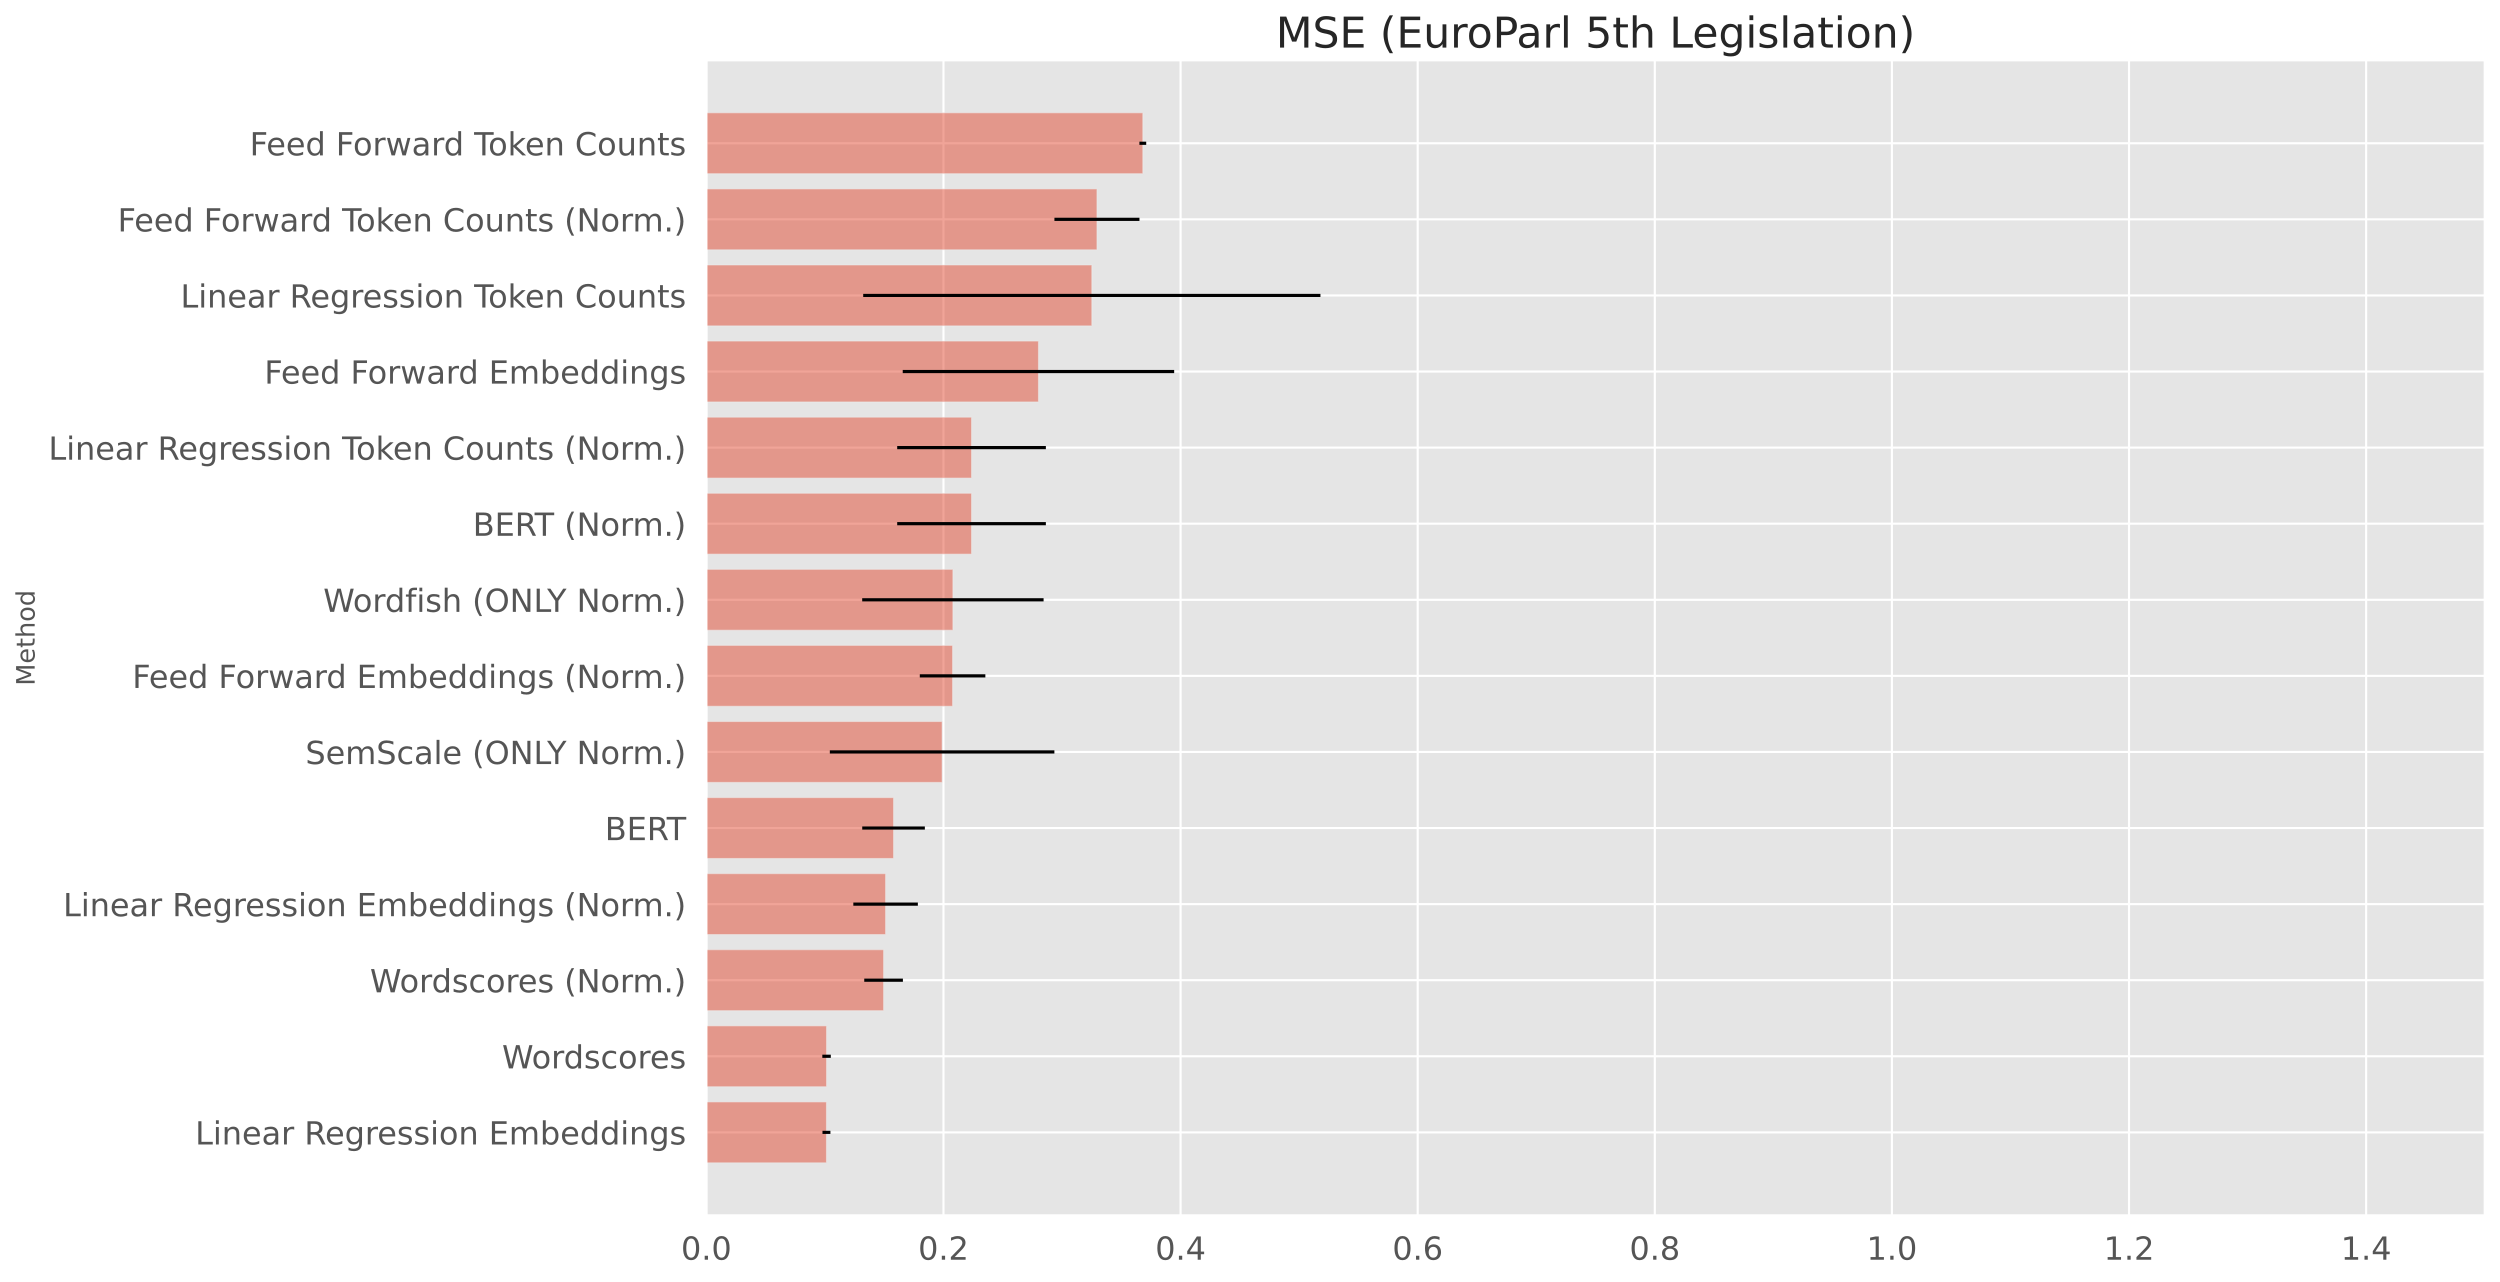 <?xml version="1.0" encoding="utf-8" standalone="no"?>
<!DOCTYPE svg PUBLIC "-//W3C//DTD SVG 1.1//EN"
  "http://www.w3.org/Graphics/SVG/1.1/DTD/svg11.dtd">
<!-- Created with matplotlib (https://matplotlib.org/) -->
<svg height="603.214pt" version="1.1" viewBox="0 0 1176.654 603.214" width="1176.654pt" xmlns="http://www.w3.org/2000/svg" xmlns:xlink="http://www.w3.org/1999/xlink">
 <defs>
  <style type="text/css">
*{stroke-linecap:butt;stroke-linejoin:round;}
  </style>
 </defs>
 <g id="figure_1">
  <g id="patch_1">
   <path d="M 0 603.214 
L 1176.654 603.214 
L 1176.654 0 
L 0 0 
z
" style="fill:#ffffff;"/>
  </g>
  <g id="axes_1">
   <g id="patch_2">
    <path d="M 332.454 571.997 
L 1169.454 571.997 
L 1169.454 28.397 
L 332.454 28.397 
z
" style="fill:#e5e5e5;"/>
   </g>
   <g id="matplotlib.axis_1">
    <g id="xtick_1">
     <g id="line2d_1">
      <path clip-path="url(#pf08304bc3c)" d="M 332.454 571.997 
L 332.454 28.397 
" style="fill:none;stroke:#ffffff;stroke-linecap:round;"/>
     </g>
     <g id="text_1">
      <!-- 0.0 -->
      <defs>
       <path d="M 31.781 66.406 
Q 24.172 66.406 20.328 58.906 
Q 16.5 51.422 16.5 36.375 
Q 16.5 21.391 20.328 13.891 
Q 24.172 6.391 31.781 6.391 
Q 39.453 6.391 43.281 13.891 
Q 47.125 21.391 47.125 36.375 
Q 47.125 51.422 43.281 58.906 
Q 39.453 66.406 31.781 66.406 
z
M 31.781 74.219 
Q 44.047 74.219 50.516 64.516 
Q 56.984 54.828 56.984 36.375 
Q 56.984 17.969 50.516 8.266 
Q 44.047 -1.422 31.781 -1.422 
Q 19.531 -1.422 13.062 8.266 
Q 6.594 17.969 6.594 36.375 
Q 6.594 54.828 13.062 64.516 
Q 19.531 74.219 31.781 74.219 
z
" id="DejaVuSans-48"/>
       <path d="M 10.688 12.406 
L 21 12.406 
L 21 0 
L 10.688 0 
z
" id="DejaVuSans-46"/>
      </defs>
      <g style="fill:#555555;" transform="translate(320.527 592.895)scale(0.15 -0.15)">
       <use xlink:href="#DejaVuSans-48"/>
       <use x="63.623" xlink:href="#DejaVuSans-46"/>
       <use x="95.41" xlink:href="#DejaVuSans-48"/>
      </g>
     </g>
    </g>
    <g id="xtick_2">
     <g id="line2d_2">
      <path clip-path="url(#pf08304bc3c)" d="M 444.054 571.997 
L 444.054 28.397 
" style="fill:none;stroke:#ffffff;stroke-linecap:round;"/>
     </g>
     <g id="text_2">
      <!-- 0.2 -->
      <defs>
       <path d="M 19.188 8.297 
L 53.609 8.297 
L 53.609 0 
L 7.328 0 
L 7.328 8.297 
Q 12.938 14.109 22.625 23.891 
Q 32.328 33.688 34.812 36.531 
Q 39.547 41.844 41.422 45.531 
Q 43.312 49.219 43.312 52.781 
Q 43.312 58.594 39.234 62.25 
Q 35.156 65.922 28.609 65.922 
Q 23.969 65.922 18.812 64.312 
Q 13.672 62.703 7.812 59.422 
L 7.812 69.391 
Q 13.766 71.781 18.938 73 
Q 24.125 74.219 28.422 74.219 
Q 39.75 74.219 46.484 68.547 
Q 53.219 62.891 53.219 53.422 
Q 53.219 48.922 51.531 44.891 
Q 49.859 40.875 45.406 35.406 
Q 44.188 33.984 37.641 27.219 
Q 31.109 20.453 19.188 8.297 
z
" id="DejaVuSans-50"/>
      </defs>
      <g style="fill:#555555;" transform="translate(432.127 592.895)scale(0.15 -0.15)">
       <use xlink:href="#DejaVuSans-48"/>
       <use x="63.623" xlink:href="#DejaVuSans-46"/>
       <use x="95.41" xlink:href="#DejaVuSans-50"/>
      </g>
     </g>
    </g>
    <g id="xtick_3">
     <g id="line2d_3">
      <path clip-path="url(#pf08304bc3c)" d="M 555.654 571.997 
L 555.654 28.397 
" style="fill:none;stroke:#ffffff;stroke-linecap:round;"/>
     </g>
     <g id="text_3">
      <!-- 0.4 -->
      <defs>
       <path d="M 37.797 64.312 
L 12.891 25.391 
L 37.797 25.391 
z
M 35.203 72.906 
L 47.609 72.906 
L 47.609 25.391 
L 58.016 25.391 
L 58.016 17.188 
L 47.609 17.188 
L 47.609 0 
L 37.797 0 
L 37.797 17.188 
L 4.891 17.188 
L 4.891 26.703 
z
" id="DejaVuSans-52"/>
      </defs>
      <g style="fill:#555555;" transform="translate(543.727 592.895)scale(0.15 -0.15)">
       <use xlink:href="#DejaVuSans-48"/>
       <use x="63.623" xlink:href="#DejaVuSans-46"/>
       <use x="95.41" xlink:href="#DejaVuSans-52"/>
      </g>
     </g>
    </g>
    <g id="xtick_4">
     <g id="line2d_4">
      <path clip-path="url(#pf08304bc3c)" d="M 667.254 571.997 
L 667.254 28.397 
" style="fill:none;stroke:#ffffff;stroke-linecap:round;"/>
     </g>
     <g id="text_4">
      <!-- 0.6 -->
      <defs>
       <path d="M 33.016 40.375 
Q 26.375 40.375 22.484 35.828 
Q 18.609 31.297 18.609 23.391 
Q 18.609 15.531 22.484 10.953 
Q 26.375 6.391 33.016 6.391 
Q 39.656 6.391 43.531 10.953 
Q 47.406 15.531 47.406 23.391 
Q 47.406 31.297 43.531 35.828 
Q 39.656 40.375 33.016 40.375 
z
M 52.594 71.297 
L 52.594 62.312 
Q 48.875 64.062 45.094 64.984 
Q 41.312 65.922 37.594 65.922 
Q 27.828 65.922 22.672 59.328 
Q 17.531 52.734 16.797 39.406 
Q 19.672 43.656 24.016 45.922 
Q 28.375 48.188 33.594 48.188 
Q 44.578 48.188 50.953 41.516 
Q 57.328 34.859 57.328 23.391 
Q 57.328 12.156 50.688 5.359 
Q 44.047 -1.422 33.016 -1.422 
Q 20.359 -1.422 13.672 8.266 
Q 6.984 17.969 6.984 36.375 
Q 6.984 53.656 15.188 63.938 
Q 23.391 74.219 37.203 74.219 
Q 40.922 74.219 44.703 73.484 
Q 48.484 72.75 52.594 71.297 
z
" id="DejaVuSans-54"/>
      </defs>
      <g style="fill:#555555;" transform="translate(655.327 592.895)scale(0.15 -0.15)">
       <use xlink:href="#DejaVuSans-48"/>
       <use x="63.623" xlink:href="#DejaVuSans-46"/>
       <use x="95.41" xlink:href="#DejaVuSans-54"/>
      </g>
     </g>
    </g>
    <g id="xtick_5">
     <g id="line2d_5">
      <path clip-path="url(#pf08304bc3c)" d="M 778.854 571.997 
L 778.854 28.397 
" style="fill:none;stroke:#ffffff;stroke-linecap:round;"/>
     </g>
     <g id="text_5">
      <!-- 0.8 -->
      <defs>
       <path d="M 31.781 34.625 
Q 24.75 34.625 20.719 30.859 
Q 16.703 27.094 16.703 20.516 
Q 16.703 13.922 20.719 10.156 
Q 24.75 6.391 31.781 6.391 
Q 38.812 6.391 42.859 10.172 
Q 46.922 13.969 46.922 20.516 
Q 46.922 27.094 42.891 30.859 
Q 38.875 34.625 31.781 34.625 
z
M 21.922 38.812 
Q 15.578 40.375 12.031 44.719 
Q 8.5 49.078 8.5 55.328 
Q 8.5 64.062 14.719 69.141 
Q 20.953 74.219 31.781 74.219 
Q 42.672 74.219 48.875 69.141 
Q 55.078 64.062 55.078 55.328 
Q 55.078 49.078 51.531 44.719 
Q 48 40.375 41.703 38.812 
Q 48.828 37.156 52.797 32.312 
Q 56.781 27.484 56.781 20.516 
Q 56.781 9.906 50.312 4.234 
Q 43.844 -1.422 31.781 -1.422 
Q 19.734 -1.422 13.25 4.234 
Q 6.781 9.906 6.781 20.516 
Q 6.781 27.484 10.781 32.312 
Q 14.797 37.156 21.922 38.812 
z
M 18.312 54.391 
Q 18.312 48.734 21.844 45.562 
Q 25.391 42.391 31.781 42.391 
Q 38.141 42.391 41.719 45.562 
Q 45.312 48.734 45.312 54.391 
Q 45.312 60.062 41.719 63.234 
Q 38.141 66.406 31.781 66.406 
Q 25.391 66.406 21.844 63.234 
Q 18.312 60.062 18.312 54.391 
z
" id="DejaVuSans-56"/>
      </defs>
      <g style="fill:#555555;" transform="translate(766.927 592.895)scale(0.15 -0.15)">
       <use xlink:href="#DejaVuSans-48"/>
       <use x="63.623" xlink:href="#DejaVuSans-46"/>
       <use x="95.41" xlink:href="#DejaVuSans-56"/>
      </g>
     </g>
    </g>
    <g id="xtick_6">
     <g id="line2d_6">
      <path clip-path="url(#pf08304bc3c)" d="M 890.454 571.997 
L 890.454 28.397 
" style="fill:none;stroke:#ffffff;stroke-linecap:round;"/>
     </g>
     <g id="text_6">
      <!-- 1.0 -->
      <defs>
       <path d="M 12.406 8.297 
L 28.516 8.297 
L 28.516 63.922 
L 10.984 60.406 
L 10.984 69.391 
L 28.422 72.906 
L 38.281 72.906 
L 38.281 8.297 
L 54.391 8.297 
L 54.391 0 
L 12.406 0 
z
" id="DejaVuSans-49"/>
      </defs>
      <g style="fill:#555555;" transform="translate(878.527 592.895)scale(0.15 -0.15)">
       <use xlink:href="#DejaVuSans-49"/>
       <use x="63.623" xlink:href="#DejaVuSans-46"/>
       <use x="95.41" xlink:href="#DejaVuSans-48"/>
      </g>
     </g>
    </g>
    <g id="xtick_7">
     <g id="line2d_7">
      <path clip-path="url(#pf08304bc3c)" d="M 1002.054 571.997 
L 1002.054 28.397 
" style="fill:none;stroke:#ffffff;stroke-linecap:round;"/>
     </g>
     <g id="text_7">
      <!-- 1.2 -->
      <g style="fill:#555555;" transform="translate(990.127 592.895)scale(0.15 -0.15)">
       <use xlink:href="#DejaVuSans-49"/>
       <use x="63.623" xlink:href="#DejaVuSans-46"/>
       <use x="95.41" xlink:href="#DejaVuSans-50"/>
      </g>
     </g>
    </g>
    <g id="xtick_8">
     <g id="line2d_8">
      <path clip-path="url(#pf08304bc3c)" d="M 1113.654 571.997 
L 1113.654 28.397 
" style="fill:none;stroke:#ffffff;stroke-linecap:round;"/>
     </g>
     <g id="text_8">
      <!-- 1.4 -->
      <g style="fill:#555555;" transform="translate(1101.727 592.895)scale(0.15 -0.15)">
       <use xlink:href="#DejaVuSans-49"/>
       <use x="63.623" xlink:href="#DejaVuSans-46"/>
       <use x="95.41" xlink:href="#DejaVuSans-52"/>
      </g>
     </g>
    </g>
   </g>
   <g id="matplotlib.axis_2">
    <g id="ytick_1">
     <g id="line2d_9">
      <path clip-path="url(#pf08304bc3c)" d="M 332.454 532.964 
L 1169.454 532.964 
" style="fill:none;stroke:#ffffff;stroke-linecap:round;"/>
     </g>
     <g id="text_9">
      <!-- Linear Regression Embeddings -->
      <defs>
       <path d="M 9.812 72.906 
L 19.672 72.906 
L 19.672 8.297 
L 55.172 8.297 
L 55.172 0 
L 9.812 0 
z
" id="DejaVuSans-76"/>
       <path d="M 9.422 54.688 
L 18.406 54.688 
L 18.406 0 
L 9.422 0 
z
M 9.422 75.984 
L 18.406 75.984 
L 18.406 64.594 
L 9.422 64.594 
z
" id="DejaVuSans-105"/>
       <path d="M 54.891 33.016 
L 54.891 0 
L 45.906 0 
L 45.906 32.719 
Q 45.906 40.484 42.875 44.328 
Q 39.844 48.188 33.797 48.188 
Q 26.516 48.188 22.312 43.547 
Q 18.109 38.922 18.109 30.906 
L 18.109 0 
L 9.078 0 
L 9.078 54.688 
L 18.109 54.688 
L 18.109 46.188 
Q 21.344 51.125 25.703 53.562 
Q 30.078 56 35.797 56 
Q 45.219 56 50.047 50.172 
Q 54.891 44.344 54.891 33.016 
z
" id="DejaVuSans-110"/>
       <path d="M 56.203 29.594 
L 56.203 25.203 
L 14.891 25.203 
Q 15.484 15.922 20.484 11.062 
Q 25.484 6.203 34.422 6.203 
Q 39.594 6.203 44.453 7.469 
Q 49.312 8.734 54.109 11.281 
L 54.109 2.781 
Q 49.266 0.734 44.188 -0.344 
Q 39.109 -1.422 33.891 -1.422 
Q 20.797 -1.422 13.156 6.188 
Q 5.516 13.812 5.516 26.812 
Q 5.516 40.234 12.766 48.109 
Q 20.016 56 32.328 56 
Q 43.359 56 49.781 48.891 
Q 56.203 41.797 56.203 29.594 
z
M 47.219 32.234 
Q 47.125 39.594 43.094 43.984 
Q 39.062 48.391 32.422 48.391 
Q 24.906 48.391 20.391 44.141 
Q 15.875 39.891 15.188 32.172 
z
" id="DejaVuSans-101"/>
       <path d="M 34.281 27.484 
Q 23.391 27.484 19.188 25 
Q 14.984 22.516 14.984 16.5 
Q 14.984 11.719 18.141 8.906 
Q 21.297 6.109 26.703 6.109 
Q 34.188 6.109 38.703 11.406 
Q 43.219 16.703 43.219 25.484 
L 43.219 27.484 
z
M 52.203 31.203 
L 52.203 0 
L 43.219 0 
L 43.219 8.297 
Q 40.141 3.328 35.547 0.953 
Q 30.953 -1.422 24.312 -1.422 
Q 15.922 -1.422 10.953 3.297 
Q 6 8.016 6 15.922 
Q 6 25.141 12.172 29.828 
Q 18.359 34.516 30.609 34.516 
L 43.219 34.516 
L 43.219 35.406 
Q 43.219 41.609 39.141 45 
Q 35.062 48.391 27.688 48.391 
Q 23 48.391 18.547 47.266 
Q 14.109 46.141 10.016 43.891 
L 10.016 52.203 
Q 14.938 54.109 19.578 55.047 
Q 24.219 56 28.609 56 
Q 40.484 56 46.344 49.844 
Q 52.203 43.703 52.203 31.203 
z
" id="DejaVuSans-97"/>
       <path d="M 41.109 46.297 
Q 39.594 47.172 37.812 47.578 
Q 36.031 48 33.891 48 
Q 26.266 48 22.188 43.047 
Q 18.109 38.094 18.109 28.812 
L 18.109 0 
L 9.078 0 
L 9.078 54.688 
L 18.109 54.688 
L 18.109 46.188 
Q 20.953 51.172 25.484 53.578 
Q 30.031 56 36.531 56 
Q 37.453 56 38.578 55.875 
Q 39.703 55.766 41.062 55.516 
z
" id="DejaVuSans-114"/>
       <path id="DejaVuSans-32"/>
       <path d="M 44.391 34.188 
Q 47.562 33.109 50.562 29.594 
Q 53.562 26.078 56.594 19.922 
L 66.609 0 
L 56 0 
L 46.688 18.703 
Q 43.062 26.031 39.672 28.422 
Q 36.281 30.812 30.422 30.812 
L 19.672 30.812 
L 19.672 0 
L 9.812 0 
L 9.812 72.906 
L 32.078 72.906 
Q 44.578 72.906 50.734 67.672 
Q 56.891 62.453 56.891 51.906 
Q 56.891 45.016 53.688 40.469 
Q 50.484 35.938 44.391 34.188 
z
M 19.672 64.797 
L 19.672 38.922 
L 32.078 38.922 
Q 39.203 38.922 42.844 42.219 
Q 46.484 45.516 46.484 51.906 
Q 46.484 58.297 42.844 61.547 
Q 39.203 64.797 32.078 64.797 
z
" id="DejaVuSans-82"/>
       <path d="M 45.406 27.984 
Q 45.406 37.75 41.375 43.109 
Q 37.359 48.484 30.078 48.484 
Q 22.859 48.484 18.828 43.109 
Q 14.797 37.75 14.797 27.984 
Q 14.797 18.266 18.828 12.891 
Q 22.859 7.516 30.078 7.516 
Q 37.359 7.516 41.375 12.891 
Q 45.406 18.266 45.406 27.984 
z
M 54.391 6.781 
Q 54.391 -7.172 48.188 -13.984 
Q 42 -20.797 29.203 -20.797 
Q 24.469 -20.797 20.266 -20.094 
Q 16.062 -19.391 12.109 -17.922 
L 12.109 -9.188 
Q 16.062 -11.328 19.922 -12.344 
Q 23.781 -13.375 27.781 -13.375 
Q 36.625 -13.375 41.016 -8.766 
Q 45.406 -4.156 45.406 5.172 
L 45.406 9.625 
Q 42.625 4.781 38.281 2.391 
Q 33.938 0 27.875 0 
Q 17.828 0 11.672 7.656 
Q 5.516 15.328 5.516 27.984 
Q 5.516 40.672 11.672 48.328 
Q 17.828 56 27.875 56 
Q 33.938 56 38.281 53.609 
Q 42.625 51.219 45.406 46.391 
L 45.406 54.688 
L 54.391 54.688 
z
" id="DejaVuSans-103"/>
       <path d="M 44.281 53.078 
L 44.281 44.578 
Q 40.484 46.531 36.375 47.5 
Q 32.281 48.484 27.875 48.484 
Q 21.188 48.484 17.844 46.438 
Q 14.5 44.391 14.5 40.281 
Q 14.5 37.156 16.891 35.375 
Q 19.281 33.594 26.516 31.984 
L 29.594 31.297 
Q 39.156 29.25 43.188 25.516 
Q 47.219 21.781 47.219 15.094 
Q 47.219 7.469 41.188 3.016 
Q 35.156 -1.422 24.609 -1.422 
Q 20.219 -1.422 15.453 -0.562 
Q 10.688 0.297 5.422 2 
L 5.422 11.281 
Q 10.406 8.688 15.234 7.391 
Q 20.062 6.109 24.812 6.109 
Q 31.156 6.109 34.562 8.281 
Q 37.984 10.453 37.984 14.406 
Q 37.984 18.062 35.516 20.016 
Q 33.062 21.969 24.703 23.781 
L 21.578 24.516 
Q 13.234 26.266 9.516 29.906 
Q 5.812 33.547 5.812 39.891 
Q 5.812 47.609 11.281 51.797 
Q 16.75 56 26.812 56 
Q 31.781 56 36.172 55.266 
Q 40.578 54.547 44.281 53.078 
z
" id="DejaVuSans-115"/>
       <path d="M 30.609 48.391 
Q 23.391 48.391 19.188 42.75 
Q 14.984 37.109 14.984 27.297 
Q 14.984 17.484 19.156 11.844 
Q 23.344 6.203 30.609 6.203 
Q 37.797 6.203 41.984 11.859 
Q 46.188 17.531 46.188 27.297 
Q 46.188 37.016 41.984 42.703 
Q 37.797 48.391 30.609 48.391 
z
M 30.609 56 
Q 42.328 56 49.016 48.375 
Q 55.719 40.766 55.719 27.297 
Q 55.719 13.875 49.016 6.219 
Q 42.328 -1.422 30.609 -1.422 
Q 18.844 -1.422 12.172 6.219 
Q 5.516 13.875 5.516 27.297 
Q 5.516 40.766 12.172 48.375 
Q 18.844 56 30.609 56 
z
" id="DejaVuSans-111"/>
       <path d="M 9.812 72.906 
L 55.906 72.906 
L 55.906 64.594 
L 19.672 64.594 
L 19.672 43.016 
L 54.391 43.016 
L 54.391 34.719 
L 19.672 34.719 
L 19.672 8.297 
L 56.781 8.297 
L 56.781 0 
L 9.812 0 
z
" id="DejaVuSans-69"/>
       <path d="M 52 44.188 
Q 55.375 50.25 60.062 53.125 
Q 64.75 56 71.094 56 
Q 79.641 56 84.281 50.016 
Q 88.922 44.047 88.922 33.016 
L 88.922 0 
L 79.891 0 
L 79.891 32.719 
Q 79.891 40.578 77.094 44.375 
Q 74.312 48.188 68.609 48.188 
Q 61.625 48.188 57.562 43.547 
Q 53.516 38.922 53.516 30.906 
L 53.516 0 
L 44.484 0 
L 44.484 32.719 
Q 44.484 40.625 41.703 44.406 
Q 38.922 48.188 33.109 48.188 
Q 26.219 48.188 22.156 43.531 
Q 18.109 38.875 18.109 30.906 
L 18.109 0 
L 9.078 0 
L 9.078 54.688 
L 18.109 54.688 
L 18.109 46.188 
Q 21.188 51.219 25.484 53.609 
Q 29.781 56 35.688 56 
Q 41.656 56 45.828 52.969 
Q 50 49.953 52 44.188 
z
" id="DejaVuSans-109"/>
       <path d="M 48.688 27.297 
Q 48.688 37.203 44.609 42.844 
Q 40.531 48.484 33.406 48.484 
Q 26.266 48.484 22.188 42.844 
Q 18.109 37.203 18.109 27.297 
Q 18.109 17.391 22.188 11.75 
Q 26.266 6.109 33.406 6.109 
Q 40.531 6.109 44.609 11.75 
Q 48.688 17.391 48.688 27.297 
z
M 18.109 46.391 
Q 20.953 51.266 25.266 53.625 
Q 29.594 56 35.594 56 
Q 45.562 56 51.781 48.094 
Q 58.016 40.188 58.016 27.297 
Q 58.016 14.406 51.781 6.484 
Q 45.562 -1.422 35.594 -1.422 
Q 29.594 -1.422 25.266 0.953 
Q 20.953 3.328 18.109 8.203 
L 18.109 0 
L 9.078 0 
L 9.078 75.984 
L 18.109 75.984 
z
" id="DejaVuSans-98"/>
       <path d="M 45.406 46.391 
L 45.406 75.984 
L 54.391 75.984 
L 54.391 0 
L 45.406 0 
L 45.406 8.203 
Q 42.578 3.328 38.25 0.953 
Q 33.938 -1.422 27.875 -1.422 
Q 17.969 -1.422 11.734 6.484 
Q 5.516 14.406 5.516 27.297 
Q 5.516 40.188 11.734 48.094 
Q 17.969 56 27.875 56 
Q 33.938 56 38.25 53.625 
Q 42.578 51.266 45.406 46.391 
z
M 14.797 27.297 
Q 14.797 17.391 18.875 11.75 
Q 22.953 6.109 30.078 6.109 
Q 37.203 6.109 41.297 11.75 
Q 45.406 17.391 45.406 27.297 
Q 45.406 37.203 41.297 42.844 
Q 37.203 48.484 30.078 48.484 
Q 22.953 48.484 18.875 42.844 
Q 14.797 37.203 14.797 27.297 
z
" id="DejaVuSans-100"/>
      </defs>
      <g style="fill:#555555;" transform="translate(91.865 538.663)scale(0.15 -0.15)">
       <use xlink:href="#DejaVuSans-76"/>
       <use x="55.713" xlink:href="#DejaVuSans-105"/>
       <use x="83.496" xlink:href="#DejaVuSans-110"/>
       <use x="146.875" xlink:href="#DejaVuSans-101"/>
       <use x="208.398" xlink:href="#DejaVuSans-97"/>
       <use x="269.678" xlink:href="#DejaVuSans-114"/>
       <use x="310.791" xlink:href="#DejaVuSans-32"/>
       <use x="342.578" xlink:href="#DejaVuSans-82"/>
       <use x="407.561" xlink:href="#DejaVuSans-101"/>
       <use x="469.084" xlink:href="#DejaVuSans-103"/>
       <use x="532.561" xlink:href="#DejaVuSans-114"/>
       <use x="571.424" xlink:href="#DejaVuSans-101"/>
       <use x="632.947" xlink:href="#DejaVuSans-115"/>
       <use x="685.047" xlink:href="#DejaVuSans-115"/>
       <use x="737.146" xlink:href="#DejaVuSans-105"/>
       <use x="764.93" xlink:href="#DejaVuSans-111"/>
       <use x="826.111" xlink:href="#DejaVuSans-110"/>
       <use x="889.49" xlink:href="#DejaVuSans-32"/>
       <use x="921.277" xlink:href="#DejaVuSans-69"/>
       <use x="984.461" xlink:href="#DejaVuSans-109"/>
       <use x="1081.873" xlink:href="#DejaVuSans-98"/>
       <use x="1145.35" xlink:href="#DejaVuSans-101"/>
       <use x="1206.873" xlink:href="#DejaVuSans-100"/>
       <use x="1270.35" xlink:href="#DejaVuSans-100"/>
       <use x="1333.826" xlink:href="#DejaVuSans-105"/>
       <use x="1361.609" xlink:href="#DejaVuSans-110"/>
       <use x="1424.988" xlink:href="#DejaVuSans-103"/>
       <use x="1488.465" xlink:href="#DejaVuSans-115"/>
      </g>
     </g>
    </g>
    <g id="ytick_2">
     <g id="line2d_10">
      <path clip-path="url(#pf08304bc3c)" d="M 332.454 497.153 
L 1169.454 497.153 
" style="fill:none;stroke:#ffffff;stroke-linecap:round;"/>
     </g>
     <g id="text_10">
      <!-- Wordscores -->
      <defs>
       <path d="M 3.328 72.906 
L 13.281 72.906 
L 28.609 11.281 
L 43.891 72.906 
L 54.984 72.906 
L 70.312 11.281 
L 85.594 72.906 
L 95.609 72.906 
L 77.297 0 
L 64.891 0 
L 49.516 63.281 
L 33.984 0 
L 21.578 0 
z
" id="DejaVuSans-87"/>
       <path d="M 48.781 52.594 
L 48.781 44.188 
Q 44.969 46.297 41.141 47.344 
Q 37.312 48.391 33.406 48.391 
Q 24.656 48.391 19.812 42.844 
Q 14.984 37.312 14.984 27.297 
Q 14.984 17.281 19.812 11.734 
Q 24.656 6.203 33.406 6.203 
Q 37.312 6.203 41.141 7.25 
Q 44.969 8.297 48.781 10.406 
L 48.781 2.094 
Q 45.016 0.344 40.984 -0.531 
Q 36.969 -1.422 32.422 -1.422 
Q 20.062 -1.422 12.781 6.344 
Q 5.516 14.109 5.516 27.297 
Q 5.516 40.672 12.859 48.328 
Q 20.219 56 33.016 56 
Q 37.156 56 41.109 55.141 
Q 45.062 54.297 48.781 52.594 
z
" id="DejaVuSans-99"/>
      </defs>
      <g style="fill:#555555;" transform="translate(236.287 502.852)scale(0.15 -0.15)">
       <use xlink:href="#DejaVuSans-87"/>
       <use x="93.002" xlink:href="#DejaVuSans-111"/>
       <use x="154.184" xlink:href="#DejaVuSans-114"/>
       <use x="193.547" xlink:href="#DejaVuSans-100"/>
       <use x="257.023" xlink:href="#DejaVuSans-115"/>
       <use x="309.123" xlink:href="#DejaVuSans-99"/>
       <use x="364.104" xlink:href="#DejaVuSans-111"/>
       <use x="425.285" xlink:href="#DejaVuSans-114"/>
       <use x="464.148" xlink:href="#DejaVuSans-101"/>
       <use x="525.672" xlink:href="#DejaVuSans-115"/>
      </g>
     </g>
    </g>
    <g id="ytick_3">
     <g id="line2d_11">
      <path clip-path="url(#pf08304bc3c)" d="M 332.454 461.343 
L 1169.454 461.343 
" style="fill:none;stroke:#ffffff;stroke-linecap:round;"/>
     </g>
     <g id="text_11">
      <!-- Wordscores (Norm.) -->
      <defs>
       <path d="M 31 75.875 
Q 24.469 64.656 21.281 53.656 
Q 18.109 42.672 18.109 31.391 
Q 18.109 20.125 21.312 9.062 
Q 24.516 -2 31 -13.188 
L 23.188 -13.188 
Q 15.875 -1.703 12.234 9.375 
Q 8.594 20.453 8.594 31.391 
Q 8.594 42.281 12.203 53.312 
Q 15.828 64.359 23.188 75.875 
z
" id="DejaVuSans-40"/>
       <path d="M 9.812 72.906 
L 23.094 72.906 
L 55.422 11.922 
L 55.422 72.906 
L 64.984 72.906 
L 64.984 0 
L 51.703 0 
L 19.391 60.984 
L 19.391 0 
L 9.812 0 
z
" id="DejaVuSans-78"/>
       <path d="M 8.016 75.875 
L 15.828 75.875 
Q 23.141 64.359 26.781 53.312 
Q 30.422 42.281 30.422 31.391 
Q 30.422 20.453 26.781 9.375 
Q 23.141 -1.703 15.828 -13.188 
L 8.016 -13.188 
Q 14.5 -2 17.703 9.062 
Q 20.906 20.125 20.906 31.391 
Q 20.906 42.672 17.703 53.656 
Q 14.5 64.656 8.016 75.875 
z
" id="DejaVuSans-41"/>
      </defs>
      <g style="fill:#555555;" transform="translate(174.133 467.042)scale(0.15 -0.15)">
       <use xlink:href="#DejaVuSans-87"/>
       <use x="93.002" xlink:href="#DejaVuSans-111"/>
       <use x="154.184" xlink:href="#DejaVuSans-114"/>
       <use x="193.547" xlink:href="#DejaVuSans-100"/>
       <use x="257.023" xlink:href="#DejaVuSans-115"/>
       <use x="309.123" xlink:href="#DejaVuSans-99"/>
       <use x="364.104" xlink:href="#DejaVuSans-111"/>
       <use x="425.285" xlink:href="#DejaVuSans-114"/>
       <use x="464.148" xlink:href="#DejaVuSans-101"/>
       <use x="525.672" xlink:href="#DejaVuSans-115"/>
       <use x="577.771" xlink:href="#DejaVuSans-32"/>
       <use x="609.559" xlink:href="#DejaVuSans-40"/>
       <use x="648.572" xlink:href="#DejaVuSans-78"/>
       <use x="723.377" xlink:href="#DejaVuSans-111"/>
       <use x="784.559" xlink:href="#DejaVuSans-114"/>
       <use x="823.922" xlink:href="#DejaVuSans-109"/>
       <use x="921.334" xlink:href="#DejaVuSans-46"/>
       <use x="953.121" xlink:href="#DejaVuSans-41"/>
      </g>
     </g>
    </g>
    <g id="ytick_4">
     <g id="line2d_12">
      <path clip-path="url(#pf08304bc3c)" d="M 332.454 425.533 
L 1169.454 425.533 
" style="fill:none;stroke:#ffffff;stroke-linecap:round;"/>
     </g>
     <g id="text_12">
      <!-- Linear Regression Embeddings (Norm.) -->
      <g style="fill:#555555;" transform="translate(29.711 431.232)scale(0.15 -0.15)">
       <use xlink:href="#DejaVuSans-76"/>
       <use x="55.713" xlink:href="#DejaVuSans-105"/>
       <use x="83.496" xlink:href="#DejaVuSans-110"/>
       <use x="146.875" xlink:href="#DejaVuSans-101"/>
       <use x="208.398" xlink:href="#DejaVuSans-97"/>
       <use x="269.678" xlink:href="#DejaVuSans-114"/>
       <use x="310.791" xlink:href="#DejaVuSans-32"/>
       <use x="342.578" xlink:href="#DejaVuSans-82"/>
       <use x="407.561" xlink:href="#DejaVuSans-101"/>
       <use x="469.084" xlink:href="#DejaVuSans-103"/>
       <use x="532.561" xlink:href="#DejaVuSans-114"/>
       <use x="571.424" xlink:href="#DejaVuSans-101"/>
       <use x="632.947" xlink:href="#DejaVuSans-115"/>
       <use x="685.047" xlink:href="#DejaVuSans-115"/>
       <use x="737.146" xlink:href="#DejaVuSans-105"/>
       <use x="764.93" xlink:href="#DejaVuSans-111"/>
       <use x="826.111" xlink:href="#DejaVuSans-110"/>
       <use x="889.49" xlink:href="#DejaVuSans-32"/>
       <use x="921.277" xlink:href="#DejaVuSans-69"/>
       <use x="984.461" xlink:href="#DejaVuSans-109"/>
       <use x="1081.873" xlink:href="#DejaVuSans-98"/>
       <use x="1145.35" xlink:href="#DejaVuSans-101"/>
       <use x="1206.873" xlink:href="#DejaVuSans-100"/>
       <use x="1270.35" xlink:href="#DejaVuSans-100"/>
       <use x="1333.826" xlink:href="#DejaVuSans-105"/>
       <use x="1361.609" xlink:href="#DejaVuSans-110"/>
       <use x="1424.988" xlink:href="#DejaVuSans-103"/>
       <use x="1488.465" xlink:href="#DejaVuSans-115"/>
       <use x="1540.564" xlink:href="#DejaVuSans-32"/>
       <use x="1572.352" xlink:href="#DejaVuSans-40"/>
       <use x="1611.365" xlink:href="#DejaVuSans-78"/>
       <use x="1686.17" xlink:href="#DejaVuSans-111"/>
       <use x="1747.352" xlink:href="#DejaVuSans-114"/>
       <use x="1786.715" xlink:href="#DejaVuSans-109"/>
       <use x="1884.127" xlink:href="#DejaVuSans-46"/>
       <use x="1915.914" xlink:href="#DejaVuSans-41"/>
      </g>
     </g>
    </g>
    <g id="ytick_5">
     <g id="line2d_13">
      <path clip-path="url(#pf08304bc3c)" d="M 332.454 389.723 
L 1169.454 389.723 
" style="fill:none;stroke:#ffffff;stroke-linecap:round;"/>
     </g>
     <g id="text_13">
      <!-- BERT -->
      <defs>
       <path d="M 19.672 34.812 
L 19.672 8.109 
L 35.5 8.109 
Q 43.453 8.109 47.281 11.406 
Q 51.125 14.703 51.125 21.484 
Q 51.125 28.328 47.281 31.562 
Q 43.453 34.812 35.5 34.812 
z
M 19.672 64.797 
L 19.672 42.828 
L 34.281 42.828 
Q 41.5 42.828 45.031 45.531 
Q 48.578 48.25 48.578 53.812 
Q 48.578 59.328 45.031 62.062 
Q 41.5 64.797 34.281 64.797 
z
M 9.812 72.906 
L 35.016 72.906 
Q 46.297 72.906 52.391 68.219 
Q 58.5 63.531 58.5 54.891 
Q 58.5 48.188 55.375 44.234 
Q 52.25 40.281 46.188 39.312 
Q 53.469 37.75 57.5 32.781 
Q 61.531 27.828 61.531 20.406 
Q 61.531 10.641 54.891 5.312 
Q 48.25 0 35.984 0 
L 9.812 0 
z
" id="DejaVuSans-66"/>
       <path d="M -0.297 72.906 
L 61.375 72.906 
L 61.375 64.594 
L 35.5 64.594 
L 35.5 0 
L 25.594 0 
L 25.594 64.594 
L -0.297 64.594 
z
" id="DejaVuSans-84"/>
      </defs>
      <g style="fill:#555555;" transform="translate(284.688 395.421)scale(0.15 -0.15)">
       <use xlink:href="#DejaVuSans-66"/>
       <use x="68.604" xlink:href="#DejaVuSans-69"/>
       <use x="131.787" xlink:href="#DejaVuSans-82"/>
       <use x="194.02" xlink:href="#DejaVuSans-84"/>
      </g>
     </g>
    </g>
    <g id="ytick_6">
     <g id="line2d_14">
      <path clip-path="url(#pf08304bc3c)" d="M 332.454 353.912 
L 1169.454 353.912 
" style="fill:none;stroke:#ffffff;stroke-linecap:round;"/>
     </g>
     <g id="text_14">
      <!-- SemScale (ONLY Norm.) -->
      <defs>
       <path d="M 53.516 70.516 
L 53.516 60.891 
Q 47.906 63.578 42.922 64.891 
Q 37.938 66.219 33.297 66.219 
Q 25.25 66.219 20.875 63.094 
Q 16.5 59.969 16.5 54.203 
Q 16.5 49.359 19.406 46.891 
Q 22.312 44.438 30.422 42.922 
L 36.375 41.703 
Q 47.406 39.594 52.656 34.297 
Q 57.906 29 57.906 20.125 
Q 57.906 9.516 50.797 4.047 
Q 43.703 -1.422 29.984 -1.422 
Q 24.812 -1.422 18.969 -0.25 
Q 13.141 0.922 6.891 3.219 
L 6.891 13.375 
Q 12.891 10.016 18.656 8.297 
Q 24.422 6.594 29.984 6.594 
Q 38.422 6.594 43.016 9.906 
Q 47.609 13.234 47.609 19.391 
Q 47.609 24.75 44.312 27.781 
Q 41.016 30.812 33.5 32.328 
L 27.484 33.5 
Q 16.453 35.688 11.516 40.375 
Q 6.594 45.062 6.594 53.422 
Q 6.594 63.094 13.406 68.656 
Q 20.219 74.219 32.172 74.219 
Q 37.312 74.219 42.625 73.281 
Q 47.953 72.359 53.516 70.516 
z
" id="DejaVuSans-83"/>
       <path d="M 9.422 75.984 
L 18.406 75.984 
L 18.406 0 
L 9.422 0 
z
" id="DejaVuSans-108"/>
       <path d="M 39.406 66.219 
Q 28.656 66.219 22.328 58.203 
Q 16.016 50.203 16.016 36.375 
Q 16.016 22.609 22.328 14.594 
Q 28.656 6.594 39.406 6.594 
Q 50.141 6.594 56.422 14.594 
Q 62.703 22.609 62.703 36.375 
Q 62.703 50.203 56.422 58.203 
Q 50.141 66.219 39.406 66.219 
z
M 39.406 74.219 
Q 54.734 74.219 63.906 63.938 
Q 73.094 53.656 73.094 36.375 
Q 73.094 19.141 63.906 8.859 
Q 54.734 -1.422 39.406 -1.422 
Q 24.031 -1.422 14.812 8.828 
Q 5.609 19.094 5.609 36.375 
Q 5.609 53.656 14.812 63.938 
Q 24.031 74.219 39.406 74.219 
z
" id="DejaVuSans-79"/>
       <path d="M -0.203 72.906 
L 10.406 72.906 
L 30.609 42.922 
L 50.688 72.906 
L 61.281 72.906 
L 35.5 34.719 
L 35.5 0 
L 25.594 0 
L 25.594 34.719 
z
" id="DejaVuSans-89"/>
      </defs>
      <g style="fill:#555555;" transform="translate(143.749 359.611)scale(0.15 -0.15)">
       <use xlink:href="#DejaVuSans-83"/>
       <use x="63.477" xlink:href="#DejaVuSans-101"/>
       <use x="125" xlink:href="#DejaVuSans-109"/>
       <use x="222.412" xlink:href="#DejaVuSans-83"/>
       <use x="285.889" xlink:href="#DejaVuSans-99"/>
       <use x="340.869" xlink:href="#DejaVuSans-97"/>
       <use x="402.148" xlink:href="#DejaVuSans-108"/>
       <use x="429.932" xlink:href="#DejaVuSans-101"/>
       <use x="491.455" xlink:href="#DejaVuSans-32"/>
       <use x="523.242" xlink:href="#DejaVuSans-40"/>
       <use x="562.256" xlink:href="#DejaVuSans-79"/>
       <use x="640.967" xlink:href="#DejaVuSans-78"/>
       <use x="715.771" xlink:href="#DejaVuSans-76"/>
       <use x="758.234" xlink:href="#DejaVuSans-89"/>
       <use x="819.318" xlink:href="#DejaVuSans-32"/>
       <use x="851.105" xlink:href="#DejaVuSans-78"/>
       <use x="925.91" xlink:href="#DejaVuSans-111"/>
       <use x="987.092" xlink:href="#DejaVuSans-114"/>
       <use x="1026.455" xlink:href="#DejaVuSans-109"/>
       <use x="1123.867" xlink:href="#DejaVuSans-46"/>
       <use x="1155.654" xlink:href="#DejaVuSans-41"/>
      </g>
     </g>
    </g>
    <g id="ytick_7">
     <g id="line2d_15">
      <path clip-path="url(#pf08304bc3c)" d="M 332.454 318.102 
L 1169.454 318.102 
" style="fill:none;stroke:#ffffff;stroke-linecap:round;"/>
     </g>
     <g id="text_15">
      <!-- Feed Forward Embeddings (Norm.) -->
      <defs>
       <path d="M 9.812 72.906 
L 51.703 72.906 
L 51.703 64.594 
L 19.672 64.594 
L 19.672 43.109 
L 48.578 43.109 
L 48.578 34.812 
L 19.672 34.812 
L 19.672 0 
L 9.812 0 
z
" id="DejaVuSans-70"/>
       <path d="M 4.203 54.688 
L 13.188 54.688 
L 24.422 12.016 
L 35.594 54.688 
L 46.188 54.688 
L 57.422 12.016 
L 68.609 54.688 
L 77.594 54.688 
L 63.281 0 
L 52.688 0 
L 40.922 44.828 
L 29.109 0 
L 18.5 0 
z
" id="DejaVuSans-119"/>
      </defs>
      <g style="fill:#555555;" transform="translate(62.271 323.801)scale(0.15 -0.15)">
       <use xlink:href="#DejaVuSans-70"/>
       <use x="52.02" xlink:href="#DejaVuSans-101"/>
       <use x="113.543" xlink:href="#DejaVuSans-101"/>
       <use x="175.066" xlink:href="#DejaVuSans-100"/>
       <use x="238.543" xlink:href="#DejaVuSans-32"/>
       <use x="270.33" xlink:href="#DejaVuSans-70"/>
       <use x="324.225" xlink:href="#DejaVuSans-111"/>
       <use x="385.406" xlink:href="#DejaVuSans-114"/>
       <use x="426.52" xlink:href="#DejaVuSans-119"/>
       <use x="508.307" xlink:href="#DejaVuSans-97"/>
       <use x="569.586" xlink:href="#DejaVuSans-114"/>
       <use x="608.949" xlink:href="#DejaVuSans-100"/>
       <use x="672.426" xlink:href="#DejaVuSans-32"/>
       <use x="704.213" xlink:href="#DejaVuSans-69"/>
       <use x="767.396" xlink:href="#DejaVuSans-109"/>
       <use x="864.809" xlink:href="#DejaVuSans-98"/>
       <use x="928.285" xlink:href="#DejaVuSans-101"/>
       <use x="989.809" xlink:href="#DejaVuSans-100"/>
       <use x="1053.285" xlink:href="#DejaVuSans-100"/>
       <use x="1116.762" xlink:href="#DejaVuSans-105"/>
       <use x="1144.545" xlink:href="#DejaVuSans-110"/>
       <use x="1207.924" xlink:href="#DejaVuSans-103"/>
       <use x="1271.4" xlink:href="#DejaVuSans-115"/>
       <use x="1323.5" xlink:href="#DejaVuSans-32"/>
       <use x="1355.287" xlink:href="#DejaVuSans-40"/>
       <use x="1394.301" xlink:href="#DejaVuSans-78"/>
       <use x="1469.105" xlink:href="#DejaVuSans-111"/>
       <use x="1530.287" xlink:href="#DejaVuSans-114"/>
       <use x="1569.65" xlink:href="#DejaVuSans-109"/>
       <use x="1667.062" xlink:href="#DejaVuSans-46"/>
       <use x="1698.85" xlink:href="#DejaVuSans-41"/>
      </g>
     </g>
    </g>
    <g id="ytick_8">
     <g id="line2d_16">
      <path clip-path="url(#pf08304bc3c)" d="M 332.454 282.292 
L 1169.454 282.292 
" style="fill:none;stroke:#ffffff;stroke-linecap:round;"/>
     </g>
     <g id="text_16">
      <!-- Wordfish (ONLY Norm.) -->
      <defs>
       <path d="M 37.109 75.984 
L 37.109 68.5 
L 28.516 68.5 
Q 23.688 68.5 21.797 66.547 
Q 19.922 64.594 19.922 59.516 
L 19.922 54.688 
L 34.719 54.688 
L 34.719 47.703 
L 19.922 47.703 
L 19.922 0 
L 10.891 0 
L 10.891 47.703 
L 2.297 47.703 
L 2.297 54.688 
L 10.891 54.688 
L 10.891 58.5 
Q 10.891 67.625 15.141 71.797 
Q 19.391 75.984 28.609 75.984 
z
" id="DejaVuSans-102"/>
       <path d="M 54.891 33.016 
L 54.891 0 
L 45.906 0 
L 45.906 32.719 
Q 45.906 40.484 42.875 44.328 
Q 39.844 48.188 33.797 48.188 
Q 26.516 48.188 22.312 43.547 
Q 18.109 38.922 18.109 30.906 
L 18.109 0 
L 9.078 0 
L 9.078 75.984 
L 18.109 75.984 
L 18.109 46.188 
Q 21.344 51.125 25.703 53.562 
Q 30.078 56 35.797 56 
Q 45.219 56 50.047 50.172 
Q 54.891 44.344 54.891 33.016 
z
" id="DejaVuSans-104"/>
      </defs>
      <g style="fill:#555555;" transform="translate(152.149 287.991)scale(0.15 -0.15)">
       <use xlink:href="#DejaVuSans-87"/>
       <use x="93.002" xlink:href="#DejaVuSans-111"/>
       <use x="154.184" xlink:href="#DejaVuSans-114"/>
       <use x="193.547" xlink:href="#DejaVuSans-100"/>
       <use x="257.023" xlink:href="#DejaVuSans-102"/>
       <use x="292.229" xlink:href="#DejaVuSans-105"/>
       <use x="320.012" xlink:href="#DejaVuSans-115"/>
       <use x="372.111" xlink:href="#DejaVuSans-104"/>
       <use x="435.49" xlink:href="#DejaVuSans-32"/>
       <use x="467.277" xlink:href="#DejaVuSans-40"/>
       <use x="506.291" xlink:href="#DejaVuSans-79"/>
       <use x="585.002" xlink:href="#DejaVuSans-78"/>
       <use x="659.807" xlink:href="#DejaVuSans-76"/>
       <use x="702.27" xlink:href="#DejaVuSans-89"/>
       <use x="763.354" xlink:href="#DejaVuSans-32"/>
       <use x="795.141" xlink:href="#DejaVuSans-78"/>
       <use x="869.945" xlink:href="#DejaVuSans-111"/>
       <use x="931.127" xlink:href="#DejaVuSans-114"/>
       <use x="970.49" xlink:href="#DejaVuSans-109"/>
       <use x="1067.902" xlink:href="#DejaVuSans-46"/>
       <use x="1099.689" xlink:href="#DejaVuSans-41"/>
      </g>
     </g>
    </g>
    <g id="ytick_9">
     <g id="line2d_17">
      <path clip-path="url(#pf08304bc3c)" d="M 332.454 246.481 
L 1169.454 246.481 
" style="fill:none;stroke:#ffffff;stroke-linecap:round;"/>
     </g>
     <g id="text_17">
      <!-- BERT (Norm.) -->
      <g style="fill:#555555;" transform="translate(222.534 252.18)scale(0.15 -0.15)">
       <use xlink:href="#DejaVuSans-66"/>
       <use x="68.604" xlink:href="#DejaVuSans-69"/>
       <use x="131.787" xlink:href="#DejaVuSans-82"/>
       <use x="194.02" xlink:href="#DejaVuSans-84"/>
       <use x="255.104" xlink:href="#DejaVuSans-32"/>
       <use x="286.891" xlink:href="#DejaVuSans-40"/>
       <use x="325.904" xlink:href="#DejaVuSans-78"/>
       <use x="400.709" xlink:href="#DejaVuSans-111"/>
       <use x="461.891" xlink:href="#DejaVuSans-114"/>
       <use x="501.254" xlink:href="#DejaVuSans-109"/>
       <use x="598.666" xlink:href="#DejaVuSans-46"/>
       <use x="630.453" xlink:href="#DejaVuSans-41"/>
      </g>
     </g>
    </g>
    <g id="ytick_10">
     <g id="line2d_18">
      <path clip-path="url(#pf08304bc3c)" d="M 332.454 210.671 
L 1169.454 210.671 
" style="fill:none;stroke:#ffffff;stroke-linecap:round;"/>
     </g>
     <g id="text_18">
      <!-- Linear Regression Token Counts (Norm.) -->
      <defs>
       <path d="M 9.078 75.984 
L 18.109 75.984 
L 18.109 31.109 
L 44.922 54.688 
L 56.391 54.688 
L 27.391 29.109 
L 57.625 0 
L 45.906 0 
L 18.109 26.703 
L 18.109 0 
L 9.078 0 
z
" id="DejaVuSans-107"/>
       <path d="M 64.406 67.281 
L 64.406 56.891 
Q 59.422 61.531 53.781 63.812 
Q 48.141 66.109 41.797 66.109 
Q 29.297 66.109 22.656 58.469 
Q 16.016 50.828 16.016 36.375 
Q 16.016 21.969 22.656 14.328 
Q 29.297 6.688 41.797 6.688 
Q 48.141 6.688 53.781 8.984 
Q 59.422 11.281 64.406 15.922 
L 64.406 5.609 
Q 59.234 2.094 53.438 0.328 
Q 47.656 -1.422 41.219 -1.422 
Q 24.656 -1.422 15.125 8.703 
Q 5.609 18.844 5.609 36.375 
Q 5.609 53.953 15.125 64.078 
Q 24.656 74.219 41.219 74.219 
Q 47.75 74.219 53.531 72.484 
Q 59.328 70.75 64.406 67.281 
z
" id="DejaVuSans-67"/>
       <path d="M 8.5 21.578 
L 8.5 54.688 
L 17.484 54.688 
L 17.484 21.922 
Q 17.484 14.156 20.5 10.266 
Q 23.531 6.391 29.594 6.391 
Q 36.859 6.391 41.078 11.031 
Q 45.312 15.672 45.312 23.688 
L 45.312 54.688 
L 54.297 54.688 
L 54.297 0 
L 45.312 0 
L 45.312 8.406 
Q 42.047 3.422 37.719 1 
Q 33.406 -1.422 27.688 -1.422 
Q 18.266 -1.422 13.375 4.438 
Q 8.5 10.297 8.5 21.578 
z
M 31.109 56 
z
" id="DejaVuSans-117"/>
       <path d="M 18.312 70.219 
L 18.312 54.688 
L 36.812 54.688 
L 36.812 47.703 
L 18.312 47.703 
L 18.312 18.016 
Q 18.312 11.328 20.141 9.422 
Q 21.969 7.516 27.594 7.516 
L 36.812 7.516 
L 36.812 0 
L 27.594 0 
Q 17.188 0 13.234 3.875 
Q 9.281 7.766 9.281 18.016 
L 9.281 47.703 
L 2.688 47.703 
L 2.688 54.688 
L 9.281 54.688 
L 9.281 70.219 
z
" id="DejaVuSans-116"/>
      </defs>
      <g style="fill:#555555;" transform="translate(22.814 216.37)scale(0.15 -0.15)">
       <use xlink:href="#DejaVuSans-76"/>
       <use x="55.713" xlink:href="#DejaVuSans-105"/>
       <use x="83.496" xlink:href="#DejaVuSans-110"/>
       <use x="146.875" xlink:href="#DejaVuSans-101"/>
       <use x="208.398" xlink:href="#DejaVuSans-97"/>
       <use x="269.678" xlink:href="#DejaVuSans-114"/>
       <use x="310.791" xlink:href="#DejaVuSans-32"/>
       <use x="342.578" xlink:href="#DejaVuSans-82"/>
       <use x="407.561" xlink:href="#DejaVuSans-101"/>
       <use x="469.084" xlink:href="#DejaVuSans-103"/>
       <use x="532.561" xlink:href="#DejaVuSans-114"/>
       <use x="571.424" xlink:href="#DejaVuSans-101"/>
       <use x="632.947" xlink:href="#DejaVuSans-115"/>
       <use x="685.047" xlink:href="#DejaVuSans-115"/>
       <use x="737.146" xlink:href="#DejaVuSans-105"/>
       <use x="764.93" xlink:href="#DejaVuSans-111"/>
       <use x="826.111" xlink:href="#DejaVuSans-110"/>
       <use x="889.49" xlink:href="#DejaVuSans-32"/>
       <use x="921.277" xlink:href="#DejaVuSans-84"/>
       <use x="965.361" xlink:href="#DejaVuSans-111"/>
       <use x="1026.543" xlink:href="#DejaVuSans-107"/>
       <use x="1080.828" xlink:href="#DejaVuSans-101"/>
       <use x="1142.352" xlink:href="#DejaVuSans-110"/>
       <use x="1205.73" xlink:href="#DejaVuSans-32"/>
       <use x="1237.518" xlink:href="#DejaVuSans-67"/>
       <use x="1307.342" xlink:href="#DejaVuSans-111"/>
       <use x="1368.523" xlink:href="#DejaVuSans-117"/>
       <use x="1431.902" xlink:href="#DejaVuSans-110"/>
       <use x="1495.281" xlink:href="#DejaVuSans-116"/>
       <use x="1534.49" xlink:href="#DejaVuSans-115"/>
       <use x="1586.59" xlink:href="#DejaVuSans-32"/>
       <use x="1618.377" xlink:href="#DejaVuSans-40"/>
       <use x="1657.391" xlink:href="#DejaVuSans-78"/>
       <use x="1732.195" xlink:href="#DejaVuSans-111"/>
       <use x="1793.377" xlink:href="#DejaVuSans-114"/>
       <use x="1832.74" xlink:href="#DejaVuSans-109"/>
       <use x="1930.152" xlink:href="#DejaVuSans-46"/>
       <use x="1961.939" xlink:href="#DejaVuSans-41"/>
      </g>
     </g>
    </g>
    <g id="ytick_11">
     <g id="line2d_19">
      <path clip-path="url(#pf08304bc3c)" d="M 332.454 174.861 
L 1169.454 174.861 
" style="fill:none;stroke:#ffffff;stroke-linecap:round;"/>
     </g>
     <g id="text_19">
      <!-- Feed Forward Embeddings -->
      <g style="fill:#555555;" transform="translate(124.425 180.56)scale(0.15 -0.15)">
       <use xlink:href="#DejaVuSans-70"/>
       <use x="52.02" xlink:href="#DejaVuSans-101"/>
       <use x="113.543" xlink:href="#DejaVuSans-101"/>
       <use x="175.066" xlink:href="#DejaVuSans-100"/>
       <use x="238.543" xlink:href="#DejaVuSans-32"/>
       <use x="270.33" xlink:href="#DejaVuSans-70"/>
       <use x="324.225" xlink:href="#DejaVuSans-111"/>
       <use x="385.406" xlink:href="#DejaVuSans-114"/>
       <use x="426.52" xlink:href="#DejaVuSans-119"/>
       <use x="508.307" xlink:href="#DejaVuSans-97"/>
       <use x="569.586" xlink:href="#DejaVuSans-114"/>
       <use x="608.949" xlink:href="#DejaVuSans-100"/>
       <use x="672.426" xlink:href="#DejaVuSans-32"/>
       <use x="704.213" xlink:href="#DejaVuSans-69"/>
       <use x="767.396" xlink:href="#DejaVuSans-109"/>
       <use x="864.809" xlink:href="#DejaVuSans-98"/>
       <use x="928.285" xlink:href="#DejaVuSans-101"/>
       <use x="989.809" xlink:href="#DejaVuSans-100"/>
       <use x="1053.285" xlink:href="#DejaVuSans-100"/>
       <use x="1116.762" xlink:href="#DejaVuSans-105"/>
       <use x="1144.545" xlink:href="#DejaVuSans-110"/>
       <use x="1207.924" xlink:href="#DejaVuSans-103"/>
       <use x="1271.4" xlink:href="#DejaVuSans-115"/>
      </g>
     </g>
    </g>
    <g id="ytick_12">
     <g id="line2d_20">
      <path clip-path="url(#pf08304bc3c)" d="M 332.454 139.051 
L 1169.454 139.051 
" style="fill:none;stroke:#ffffff;stroke-linecap:round;"/>
     </g>
     <g id="text_20">
      <!-- Linear Regression Token Counts -->
      <g style="fill:#555555;" transform="translate(84.968 144.749)scale(0.15 -0.15)">
       <use xlink:href="#DejaVuSans-76"/>
       <use x="55.713" xlink:href="#DejaVuSans-105"/>
       <use x="83.496" xlink:href="#DejaVuSans-110"/>
       <use x="146.875" xlink:href="#DejaVuSans-101"/>
       <use x="208.398" xlink:href="#DejaVuSans-97"/>
       <use x="269.678" xlink:href="#DejaVuSans-114"/>
       <use x="310.791" xlink:href="#DejaVuSans-32"/>
       <use x="342.578" xlink:href="#DejaVuSans-82"/>
       <use x="407.561" xlink:href="#DejaVuSans-101"/>
       <use x="469.084" xlink:href="#DejaVuSans-103"/>
       <use x="532.561" xlink:href="#DejaVuSans-114"/>
       <use x="571.424" xlink:href="#DejaVuSans-101"/>
       <use x="632.947" xlink:href="#DejaVuSans-115"/>
       <use x="685.047" xlink:href="#DejaVuSans-115"/>
       <use x="737.146" xlink:href="#DejaVuSans-105"/>
       <use x="764.93" xlink:href="#DejaVuSans-111"/>
       <use x="826.111" xlink:href="#DejaVuSans-110"/>
       <use x="889.49" xlink:href="#DejaVuSans-32"/>
       <use x="921.277" xlink:href="#DejaVuSans-84"/>
       <use x="965.361" xlink:href="#DejaVuSans-111"/>
       <use x="1026.543" xlink:href="#DejaVuSans-107"/>
       <use x="1080.828" xlink:href="#DejaVuSans-101"/>
       <use x="1142.352" xlink:href="#DejaVuSans-110"/>
       <use x="1205.73" xlink:href="#DejaVuSans-32"/>
       <use x="1237.518" xlink:href="#DejaVuSans-67"/>
       <use x="1307.342" xlink:href="#DejaVuSans-111"/>
       <use x="1368.523" xlink:href="#DejaVuSans-117"/>
       <use x="1431.902" xlink:href="#DejaVuSans-110"/>
       <use x="1495.281" xlink:href="#DejaVuSans-116"/>
       <use x="1534.49" xlink:href="#DejaVuSans-115"/>
      </g>
     </g>
    </g>
    <g id="ytick_13">
     <g id="line2d_21">
      <path clip-path="url(#pf08304bc3c)" d="M 332.454 103.24 
L 1169.454 103.24 
" style="fill:none;stroke:#ffffff;stroke-linecap:round;"/>
     </g>
     <g id="text_21">
      <!-- Feed Forward Token Counts (Norm.) -->
      <g style="fill:#555555;" transform="translate(55.373 108.939)scale(0.15 -0.15)">
       <use xlink:href="#DejaVuSans-70"/>
       <use x="52.02" xlink:href="#DejaVuSans-101"/>
       <use x="113.543" xlink:href="#DejaVuSans-101"/>
       <use x="175.066" xlink:href="#DejaVuSans-100"/>
       <use x="238.543" xlink:href="#DejaVuSans-32"/>
       <use x="270.33" xlink:href="#DejaVuSans-70"/>
       <use x="324.225" xlink:href="#DejaVuSans-111"/>
       <use x="385.406" xlink:href="#DejaVuSans-114"/>
       <use x="426.52" xlink:href="#DejaVuSans-119"/>
       <use x="508.307" xlink:href="#DejaVuSans-97"/>
       <use x="569.586" xlink:href="#DejaVuSans-114"/>
       <use x="608.949" xlink:href="#DejaVuSans-100"/>
       <use x="672.426" xlink:href="#DejaVuSans-32"/>
       <use x="704.213" xlink:href="#DejaVuSans-84"/>
       <use x="748.297" xlink:href="#DejaVuSans-111"/>
       <use x="809.479" xlink:href="#DejaVuSans-107"/>
       <use x="863.764" xlink:href="#DejaVuSans-101"/>
       <use x="925.287" xlink:href="#DejaVuSans-110"/>
       <use x="988.666" xlink:href="#DejaVuSans-32"/>
       <use x="1020.453" xlink:href="#DejaVuSans-67"/>
       <use x="1090.277" xlink:href="#DejaVuSans-111"/>
       <use x="1151.459" xlink:href="#DejaVuSans-117"/>
       <use x="1214.838" xlink:href="#DejaVuSans-110"/>
       <use x="1278.217" xlink:href="#DejaVuSans-116"/>
       <use x="1317.426" xlink:href="#DejaVuSans-115"/>
       <use x="1369.525" xlink:href="#DejaVuSans-32"/>
       <use x="1401.312" xlink:href="#DejaVuSans-40"/>
       <use x="1440.326" xlink:href="#DejaVuSans-78"/>
       <use x="1515.131" xlink:href="#DejaVuSans-111"/>
       <use x="1576.312" xlink:href="#DejaVuSans-114"/>
       <use x="1615.676" xlink:href="#DejaVuSans-109"/>
       <use x="1713.088" xlink:href="#DejaVuSans-46"/>
       <use x="1744.875" xlink:href="#DejaVuSans-41"/>
      </g>
     </g>
    </g>
    <g id="ytick_14">
     <g id="line2d_22">
      <path clip-path="url(#pf08304bc3c)" d="M 332.454 67.43 
L 1169.454 67.43 
" style="fill:none;stroke:#ffffff;stroke-linecap:round;"/>
     </g>
     <g id="text_22">
      <!-- Feed Forward Token Counts -->
      <g style="fill:#555555;" transform="translate(117.527 73.129)scale(0.15 -0.15)">
       <use xlink:href="#DejaVuSans-70"/>
       <use x="52.02" xlink:href="#DejaVuSans-101"/>
       <use x="113.543" xlink:href="#DejaVuSans-101"/>
       <use x="175.066" xlink:href="#DejaVuSans-100"/>
       <use x="238.543" xlink:href="#DejaVuSans-32"/>
       <use x="270.33" xlink:href="#DejaVuSans-70"/>
       <use x="324.225" xlink:href="#DejaVuSans-111"/>
       <use x="385.406" xlink:href="#DejaVuSans-114"/>
       <use x="426.52" xlink:href="#DejaVuSans-119"/>
       <use x="508.307" xlink:href="#DejaVuSans-97"/>
       <use x="569.586" xlink:href="#DejaVuSans-114"/>
       <use x="608.949" xlink:href="#DejaVuSans-100"/>
       <use x="672.426" xlink:href="#DejaVuSans-32"/>
       <use x="704.213" xlink:href="#DejaVuSans-84"/>
       <use x="748.297" xlink:href="#DejaVuSans-111"/>
       <use x="809.479" xlink:href="#DejaVuSans-107"/>
       <use x="863.764" xlink:href="#DejaVuSans-101"/>
       <use x="925.287" xlink:href="#DejaVuSans-110"/>
       <use x="988.666" xlink:href="#DejaVuSans-32"/>
       <use x="1020.453" xlink:href="#DejaVuSans-67"/>
       <use x="1090.277" xlink:href="#DejaVuSans-111"/>
       <use x="1151.459" xlink:href="#DejaVuSans-117"/>
       <use x="1214.838" xlink:href="#DejaVuSans-110"/>
       <use x="1278.217" xlink:href="#DejaVuSans-116"/>
       <use x="1317.426" xlink:href="#DejaVuSans-115"/>
      </g>
     </g>
    </g>
    <g id="text_23">
     <!-- Method -->
     <defs>
      <path d="M 9.812 72.906 
L 24.516 72.906 
L 43.109 23.297 
L 61.812 72.906 
L 76.516 72.906 
L 76.516 0 
L 66.891 0 
L 66.891 64.016 
L 48.094 14.016 
L 38.188 14.016 
L 19.391 64.016 
L 19.391 0 
L 9.812 0 
z
" id="DejaVuSans-77"/>
     </defs>
     <g style="fill:#555555;" transform="translate(16.318 322.701)rotate(-90)scale(0.12 -0.12)">
      <use xlink:href="#DejaVuSans-77"/>
      <use x="86.279" xlink:href="#DejaVuSans-101"/>
      <use x="147.803" xlink:href="#DejaVuSans-116"/>
      <use x="187.012" xlink:href="#DejaVuSans-104"/>
      <use x="250.391" xlink:href="#DejaVuSans-111"/>
      <use x="311.572" xlink:href="#DejaVuSans-100"/>
     </g>
    </g>
   </g>
   <g id="patch_3">
    <path clip-path="url(#pf08304bc3c)" d="M 332.454 547.288 
L 388.977 547.288 
L 388.977 518.64 
L 332.454 518.64 
z
" style="fill:#e24a33;opacity:0.5;stroke:#eeeeee;stroke-linejoin:miter;stroke-width:0.5;"/>
   </g>
   <g id="patch_4">
    <path clip-path="url(#pf08304bc3c)" d="M 332.454 511.478 
L 389.03 511.478 
L 389.03 482.829 
L 332.454 482.829 
z
" style="fill:#e24a33;opacity:0.5;stroke:#eeeeee;stroke-linejoin:miter;stroke-width:0.5;"/>
   </g>
   <g id="patch_5">
    <path clip-path="url(#pf08304bc3c)" d="M 332.454 475.667 
L 415.867 475.667 
L 415.867 447.019 
L 332.454 447.019 
z
" style="fill:#e24a33;opacity:0.5;stroke:#eeeeee;stroke-linejoin:miter;stroke-width:0.5;"/>
   </g>
   <g id="patch_6">
    <path clip-path="url(#pf08304bc3c)" d="M 332.454 439.857 
L 416.814 439.857 
L 416.814 411.209 
L 332.454 411.209 
z
" style="fill:#e24a33;opacity:0.5;stroke:#eeeeee;stroke-linejoin:miter;stroke-width:0.5;"/>
   </g>
   <g id="patch_7">
    <path clip-path="url(#pf08304bc3c)" d="M 332.454 404.047 
L 420.554 404.047 
L 420.554 375.398 
L 332.454 375.398 
z
" style="fill:#e24a33;opacity:0.5;stroke:#eeeeee;stroke-linejoin:miter;stroke-width:0.5;"/>
   </g>
   <g id="patch_8">
    <path clip-path="url(#pf08304bc3c)" d="M 332.454 368.236 
L 443.415 368.236 
L 443.415 339.588 
L 332.454 339.588 
z
" style="fill:#e24a33;opacity:0.5;stroke:#eeeeee;stroke-linejoin:miter;stroke-width:0.5;"/>
   </g>
   <g id="patch_9">
    <path clip-path="url(#pf08304bc3c)" d="M 332.454 332.426 
L 448.343 332.426 
L 448.343 303.778 
L 332.454 303.778 
z
" style="fill:#e24a33;opacity:0.5;stroke:#eeeeee;stroke-linejoin:miter;stroke-width:0.5;"/>
   </g>
   <g id="patch_10">
    <path clip-path="url(#pf08304bc3c)" d="M 332.454 296.616 
L 448.49 296.616 
L 448.49 267.968 
L 332.454 267.968 
z
" style="fill:#e24a33;opacity:0.5;stroke:#eeeeee;stroke-linejoin:miter;stroke-width:0.5;"/>
   </g>
   <g id="patch_11">
    <path clip-path="url(#pf08304bc3c)" d="M 332.454 260.806 
L 457.262 260.806 
L 457.262 232.157 
L 332.454 232.157 
z
" style="fill:#e24a33;opacity:0.5;stroke:#eeeeee;stroke-linejoin:miter;stroke-width:0.5;"/>
   </g>
   <g id="patch_12">
    <path clip-path="url(#pf08304bc3c)" d="M 332.454 224.995 
L 457.262 224.995 
L 457.262 196.347 
L 332.454 196.347 
z
" style="fill:#e24a33;opacity:0.5;stroke:#eeeeee;stroke-linejoin:miter;stroke-width:0.5;"/>
   </g>
   <g id="patch_13">
    <path clip-path="url(#pf08304bc3c)" d="M 332.454 189.185 
L 488.757 189.185 
L 488.757 160.537 
L 332.454 160.537 
z
" style="fill:#e24a33;opacity:0.5;stroke:#eeeeee;stroke-linejoin:miter;stroke-width:0.5;"/>
   </g>
   <g id="patch_14">
    <path clip-path="url(#pf08304bc3c)" d="M 332.454 153.375 
L 513.876 153.375 
L 513.876 124.727 
L 332.454 124.727 
z
" style="fill:#e24a33;opacity:0.5;stroke:#eeeeee;stroke-linejoin:miter;stroke-width:0.5;"/>
   </g>
   <g id="patch_15">
    <path clip-path="url(#pf08304bc3c)" d="M 332.454 117.564 
L 516.286 117.564 
L 516.286 88.916 
L 332.454 88.916 
z
" style="fill:#e24a33;opacity:0.5;stroke:#eeeeee;stroke-linejoin:miter;stroke-width:0.5;"/>
   </g>
   <g id="patch_16">
    <path clip-path="url(#pf08304bc3c)" d="M 332.454 81.754 
L 537.88 81.754 
L 537.88 53.106 
L 332.454 53.106 
z
" style="fill:#e24a33;opacity:0.5;stroke:#eeeeee;stroke-linejoin:miter;stroke-width:0.5;"/>
   </g>
   <g id="LineCollection_1">
    <path clip-path="url(#pf08304bc3c)" d="M 387.108 532.964 
L 390.845 532.964 
" style="fill:none;stroke:#000000;stroke-width:1.5;"/>
    <path clip-path="url(#pf08304bc3c)" d="M 387.033 497.153 
L 391.026 497.153 
" style="fill:none;stroke:#000000;stroke-width:1.5;"/>
    <path clip-path="url(#pf08304bc3c)" d="M 406.77 461.343 
L 424.964 461.343 
" style="fill:none;stroke:#000000;stroke-width:1.5;"/>
    <path clip-path="url(#pf08304bc3c)" d="M 401.628 425.533 
L 431.999 425.533 
" style="fill:none;stroke:#000000;stroke-width:1.5;"/>
    <path clip-path="url(#pf08304bc3c)" d="M 405.818 389.723 
L 435.291 389.723 
" style="fill:none;stroke:#000000;stroke-width:1.5;"/>
    <path clip-path="url(#pf08304bc3c)" d="M 390.57 353.912 
L 496.259 353.912 
" style="fill:none;stroke:#000000;stroke-width:1.5;"/>
    <path clip-path="url(#pf08304bc3c)" d="M 432.917 318.102 
L 463.77 318.102 
" style="fill:none;stroke:#000000;stroke-width:1.5;"/>
    <path clip-path="url(#pf08304bc3c)" d="M 405.802 282.292 
L 491.178 282.292 
" style="fill:none;stroke:#000000;stroke-width:1.5;"/>
    <path clip-path="url(#pf08304bc3c)" d="M 422.276 246.481 
L 492.248 246.481 
" style="fill:none;stroke:#000000;stroke-width:1.5;"/>
    <path clip-path="url(#pf08304bc3c)" d="M 422.276 210.671 
L 492.248 210.671 
" style="fill:none;stroke:#000000;stroke-width:1.5;"/>
    <path clip-path="url(#pf08304bc3c)" d="M 424.88 174.861 
L 552.634 174.861 
" style="fill:none;stroke:#000000;stroke-width:1.5;"/>
    <path clip-path="url(#pf08304bc3c)" d="M 406.274 139.051 
L 621.478 139.051 
" style="fill:none;stroke:#000000;stroke-width:1.5;"/>
    <path clip-path="url(#pf08304bc3c)" d="M 496.276 103.24 
L 536.296 103.24 
" style="fill:none;stroke:#000000;stroke-width:1.5;"/>
    <path clip-path="url(#pf08304bc3c)" d="M 536.281 67.43 
L 539.479 67.43 
" style="fill:none;stroke:#000000;stroke-width:1.5;"/>
   </g>
   <g id="patch_17">
    <path d="M 332.454 571.997 
L 332.454 28.397 
" style="fill:none;stroke:#ffffff;stroke-linecap:square;stroke-linejoin:miter;"/>
   </g>
   <g id="patch_18">
    <path d="M 1169.454 571.997 
L 1169.454 28.397 
" style="fill:none;stroke:#ffffff;stroke-linecap:square;stroke-linejoin:miter;"/>
   </g>
   <g id="patch_19">
    <path d="M 332.454 571.997 
L 1169.454 571.997 
" style="fill:none;stroke:#ffffff;stroke-linecap:square;stroke-linejoin:miter;"/>
   </g>
   <g id="patch_20">
    <path d="M 332.454 28.397 
L 1169.454 28.397 
" style="fill:none;stroke:#ffffff;stroke-linecap:square;stroke-linejoin:miter;"/>
   </g>
   <g id="text_24">
    <!-- MSE (EuroParl 5th Legislation) -->
    <defs>
     <path d="M 19.672 64.797 
L 19.672 37.406 
L 32.078 37.406 
Q 38.969 37.406 42.719 40.969 
Q 46.484 44.531 46.484 51.125 
Q 46.484 57.672 42.719 61.234 
Q 38.969 64.797 32.078 64.797 
z
M 9.812 72.906 
L 32.078 72.906 
Q 44.344 72.906 50.609 67.359 
Q 56.891 61.812 56.891 51.125 
Q 56.891 40.328 50.609 34.812 
Q 44.344 29.297 32.078 29.297 
L 19.672 29.297 
L 19.672 0 
L 9.812 0 
z
" id="DejaVuSans-80"/>
     <path d="M 10.797 72.906 
L 49.516 72.906 
L 49.516 64.594 
L 19.828 64.594 
L 19.828 46.734 
Q 21.969 47.469 24.109 47.828 
Q 26.266 48.188 28.422 48.188 
Q 40.625 48.188 47.75 41.5 
Q 54.891 34.812 54.891 23.391 
Q 54.891 11.625 47.562 5.094 
Q 40.234 -1.422 26.906 -1.422 
Q 22.312 -1.422 17.547 -0.641 
Q 12.797 0.141 7.719 1.703 
L 7.719 11.625 
Q 12.109 9.234 16.797 8.062 
Q 21.484 6.891 26.703 6.891 
Q 35.156 6.891 40.078 11.328 
Q 45.016 15.766 45.016 23.391 
Q 45.016 31 40.078 35.438 
Q 35.156 39.891 26.703 39.891 
Q 22.75 39.891 18.812 39.016 
Q 14.891 38.141 10.797 36.281 
z
" id="DejaVuSans-53"/>
    </defs>
    <g style="fill:#262626;" transform="translate(600.497 22.397)scale(0.2 -0.2)">
     <use xlink:href="#DejaVuSans-77"/>
     <use x="86.279" xlink:href="#DejaVuSans-83"/>
     <use x="149.756" xlink:href="#DejaVuSans-69"/>
     <use x="212.939" xlink:href="#DejaVuSans-32"/>
     <use x="244.727" xlink:href="#DejaVuSans-40"/>
     <use x="283.74" xlink:href="#DejaVuSans-69"/>
     <use x="346.924" xlink:href="#DejaVuSans-117"/>
     <use x="410.303" xlink:href="#DejaVuSans-114"/>
     <use x="449.166" xlink:href="#DejaVuSans-111"/>
     <use x="510.348" xlink:href="#DejaVuSans-80"/>
     <use x="566.15" xlink:href="#DejaVuSans-97"/>
     <use x="627.43" xlink:href="#DejaVuSans-114"/>
     <use x="668.543" xlink:href="#DejaVuSans-108"/>
     <use x="696.326" xlink:href="#DejaVuSans-32"/>
     <use x="728.113" xlink:href="#DejaVuSans-53"/>
     <use x="791.736" xlink:href="#DejaVuSans-116"/>
     <use x="830.945" xlink:href="#DejaVuSans-104"/>
     <use x="894.324" xlink:href="#DejaVuSans-32"/>
     <use x="926.111" xlink:href="#DejaVuSans-76"/>
     <use x="980.074" xlink:href="#DejaVuSans-101"/>
     <use x="1041.598" xlink:href="#DejaVuSans-103"/>
     <use x="1105.074" xlink:href="#DejaVuSans-105"/>
     <use x="1132.857" xlink:href="#DejaVuSans-115"/>
     <use x="1184.957" xlink:href="#DejaVuSans-108"/>
     <use x="1212.74" xlink:href="#DejaVuSans-97"/>
     <use x="1274.02" xlink:href="#DejaVuSans-116"/>
     <use x="1313.229" xlink:href="#DejaVuSans-105"/>
     <use x="1341.012" xlink:href="#DejaVuSans-111"/>
     <use x="1402.193" xlink:href="#DejaVuSans-110"/>
     <use x="1465.572" xlink:href="#DejaVuSans-41"/>
    </g>
   </g>
  </g>
 </g>
 <defs>
  <clipPath id="pf08304bc3c">
   <rect height="543.6" width="837" x="332.454" y="28.397"/>
  </clipPath>
 </defs>
</svg>
